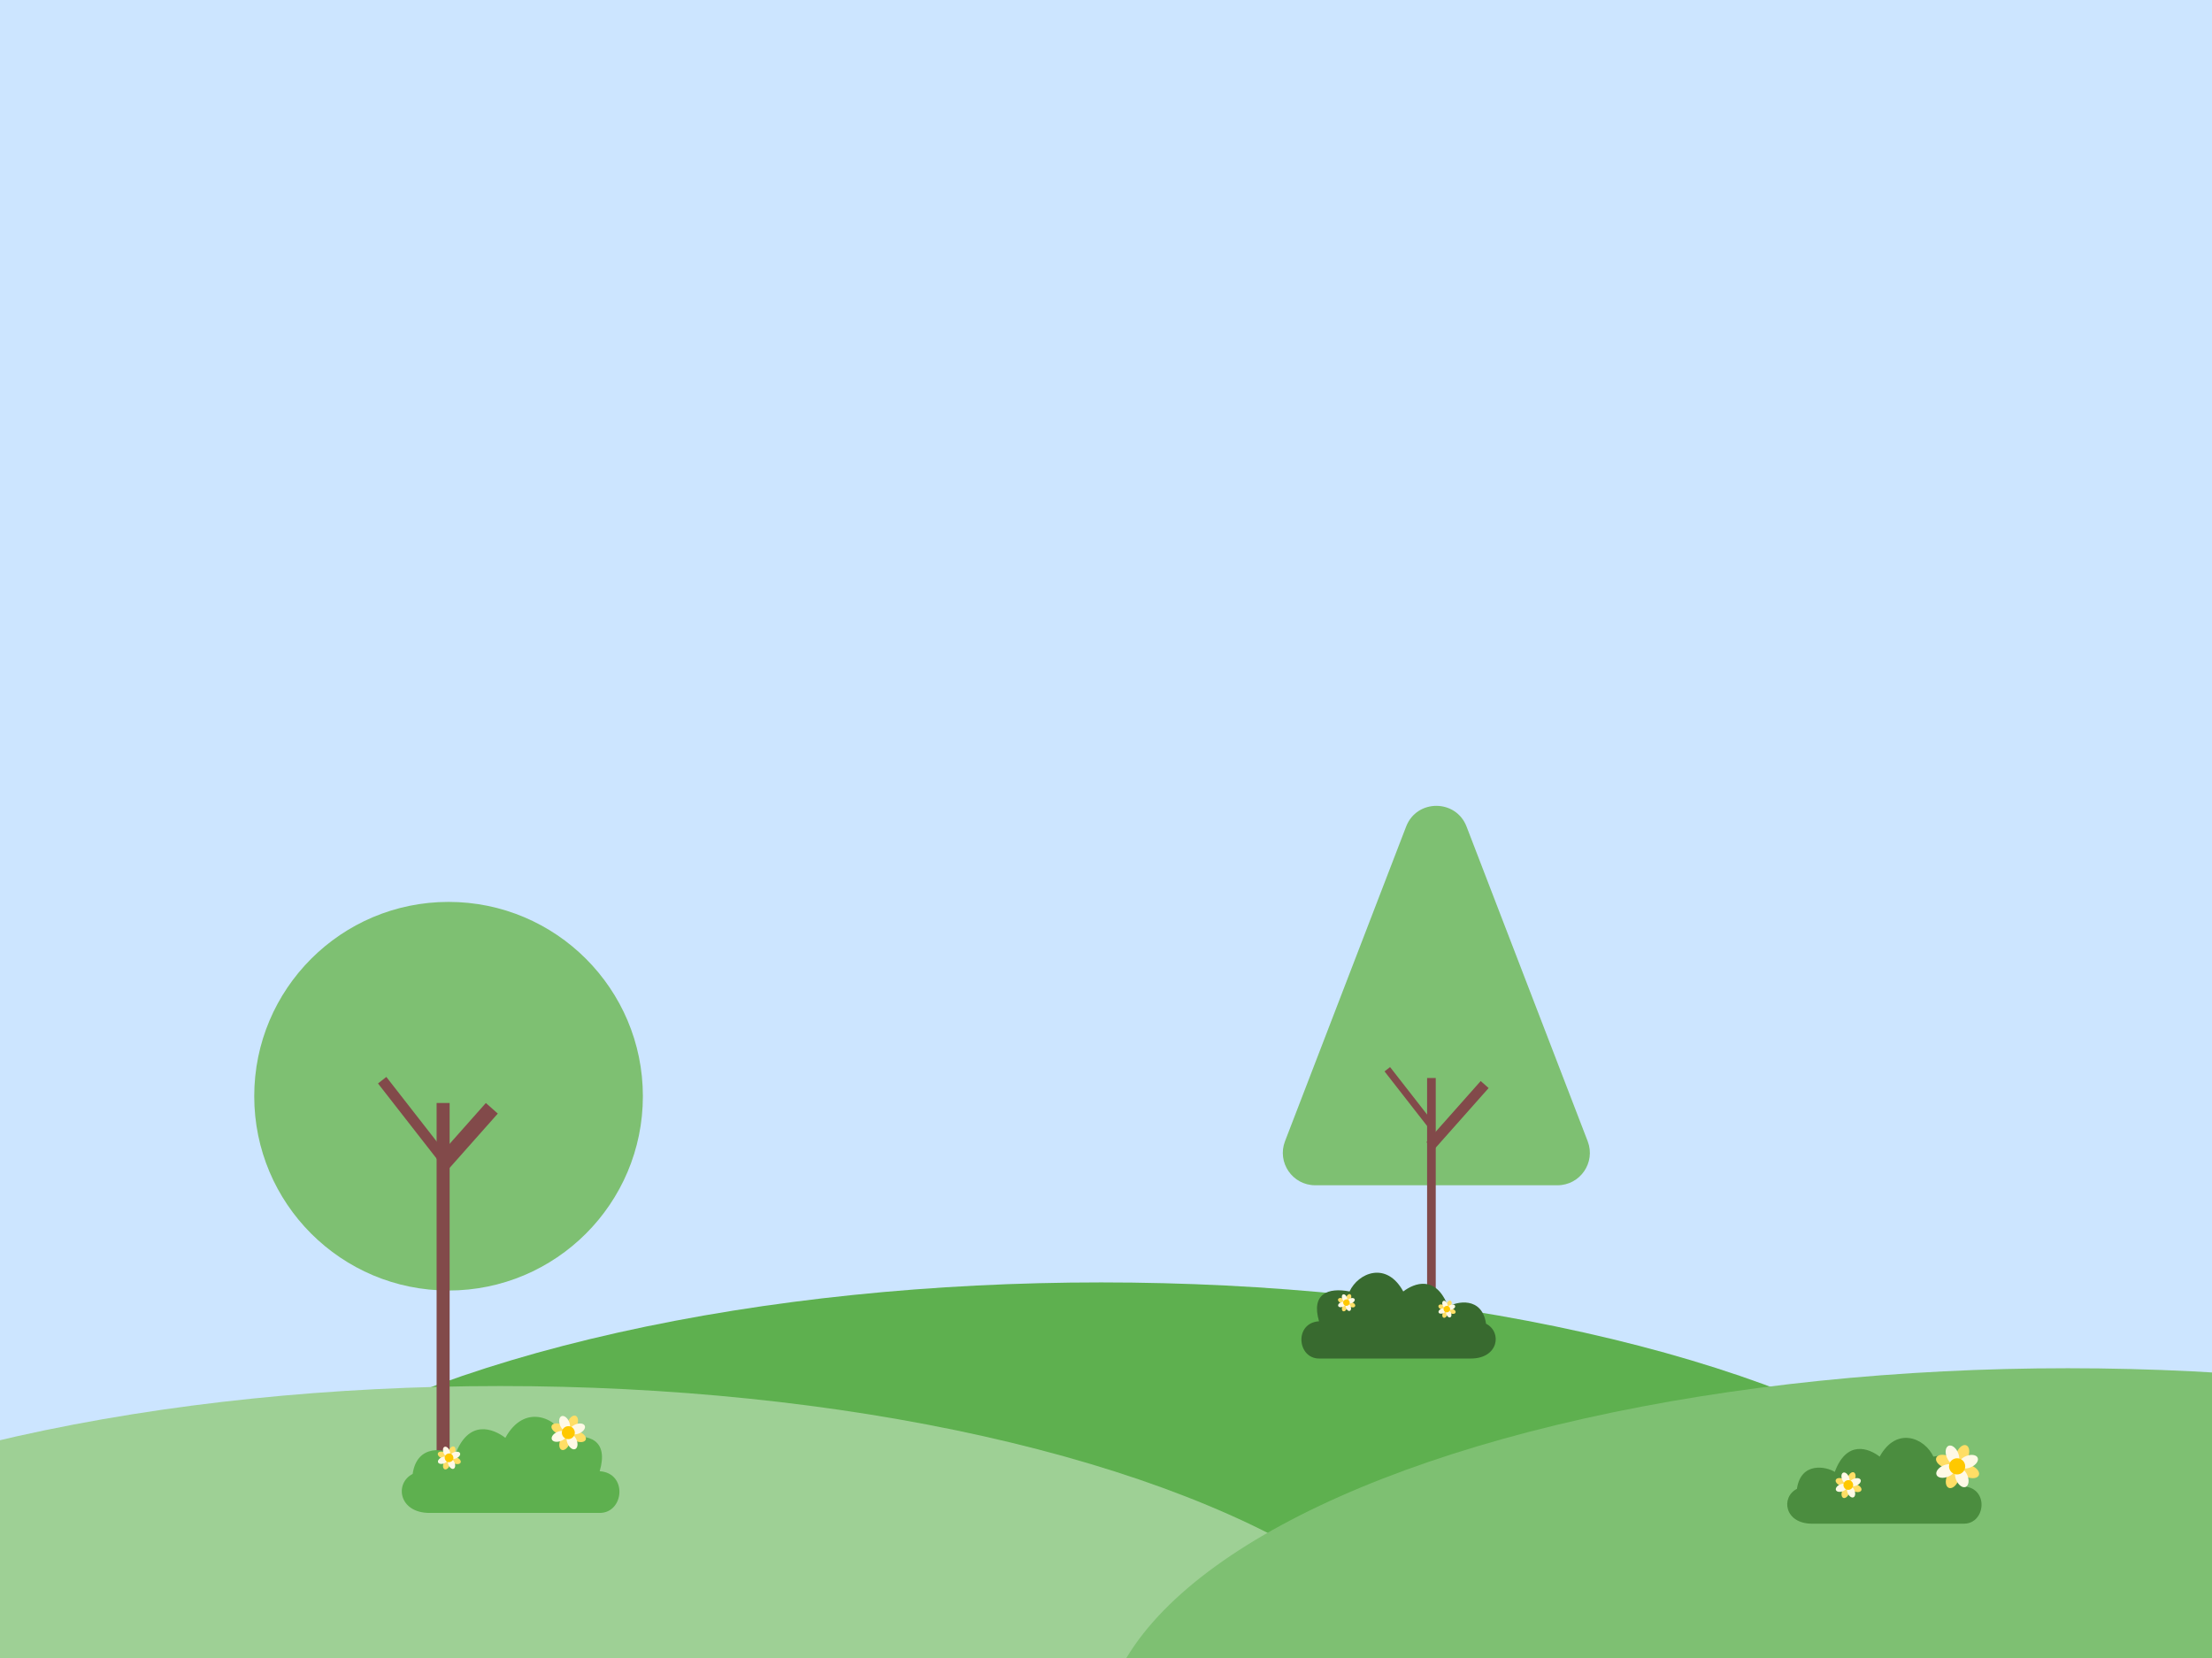<svg width="1366" height="1024" viewBox="0 0 1366 1024" fill="none" xmlns="http://www.w3.org/2000/svg">
<rect x="0" y="0" width="1366" height="1024" fill="#333333" stroke="none"/>
<g clip-path="url(#clip0_275_900)">
<g clip-path="url(#clip1_275_900)">
<g clip-path="url(#clip2_275_900)">
<rect width="1366" height="1024" fill="#CCE5FF"/>
<ellipse cx="680" cy="1023.5" rx="597" ry="231.5" fill="#5EB04F"/>
<ellipse cx="309" cy="1087.5" rx="597" ry="231.5" fill="#9ED095"/>
<ellipse cx="1277" cy="1076.5" rx="597" ry="231.5" fill="#7EC072"/>
<circle cx="277" cy="677" r="120" fill="#7EC072"/>
<rect x="269.626" y="681.19" width="8.045" height="235.81" fill="#824A4A"/>
<rect x="233.425" y="669.12" width="6.537" height="66.871" transform="rotate(-37.948 233.425 669.12)" fill="#824A4A"/>
<rect x="300.038" y="681.19" width="9.855" height="45.822" transform="rotate(41.582 300.038 681.19)" fill="#824A4A"/>
<path d="M868.335 510.493C874.912 493.406 899.088 493.406 905.665 510.493L980.46 704.816C985.502 717.917 975.832 732 961.795 732H812.205C798.168 732 788.498 717.917 793.54 704.816L868.335 510.493Z" fill="#7EC072"/>
<rect x="881.292" y="665.761" width="5.338" height="156.464" fill="#824A4A"/>
<rect x="855" y="661.667" width="4.337" height="44.37" transform="rotate(-37.948 855 661.667)" fill="#824A4A"/>
<rect x="914.393" y="667.626" width="6.539" height="50.499" transform="rotate(41.582 914.393 667.626)" fill="#824A4A"/>
<path d="M370.335 934.36H265.284C246.146 934.36 243.548 916.014 254.834 910.28C257.624 891.167 275.386 894.903 281.008 898.556C289.326 876.232 304.509 882.204 312.076 887.98C323.742 866.702 343.313 875.154 349.23 887.98C364.178 885.08 375.931 889.56 370.335 908.6C387.685 909.72 385.446 934.36 370.335 934.36Z" fill="#5EB04F"/>
<ellipse cx="3" cy="5" rx="3" ry="5" transform="matrix(0.383 -0.924 0.926 0.377 351.284 888.152)" fill="#FFDE66"/>
<ellipse cx="3" cy="5" rx="3" ry="5" transform="matrix(0.383 -0.924 0.926 0.377 339.524 883.281)" fill="#FFDE66"/>
<ellipse cx="3" cy="5" rx="3" ry="5" transform="matrix(0.924 0.383 -0.377 0.926 347.84 884.986)" fill="#FFDE66"/>
<ellipse cx="3" cy="5" rx="3" ry="5" transform="matrix(0.924 0.383 -0.377 0.926 352.711 873.227)" fill="#FFDE66"/>
<ellipse cx="3" cy="5" rx="3" ry="5" transform="matrix(0.924 -0.383 0.383 0.924 343.987 875.758)" fill="#FFF9E6"/>
<ellipse cx="3" cy="5" rx="3" ry="5" transform="matrix(-0.383 -0.924 0.924 -0.383 353.039 887.163)" fill="#FFF9E6"/>
<ellipse cx="3" cy="5" rx="3" ry="5" transform="matrix(-0.383 -0.924 0.924 -0.383 341.952 891.755)" fill="#FFF9E6"/>
<ellipse cx="3" cy="5" rx="3" ry="5" transform="matrix(0.924 -0.383 0.383 0.924 348.579 886.845)" fill="#FFF9E6"/>
<circle cx="350.966" cy="884.774" r="4" transform="rotate(-22.5 350.966 884.774)" fill="#FFC800"/>
<ellipse cx="2" cy="3.333" rx="2" ry="3.333" transform="matrix(0.383 -0.924 0.926 0.377 277.523 902.564)" fill="#FFDE66"/>
<ellipse cx="2" cy="3.333" rx="2" ry="3.333" transform="matrix(0.383 -0.924 0.926 0.377 269.684 899.317)" fill="#FFDE66"/>
<ellipse cx="2" cy="3.333" rx="2" ry="3.333" transform="matrix(0.924 0.383 -0.377 0.926 275.228 900.453)" fill="#FFDE66"/>
<ellipse cx="2" cy="3.333" rx="2" ry="3.333" transform="matrix(0.924 0.383 -0.377 0.926 278.475 892.614)" fill="#FFDE66"/>
<ellipse cx="2" cy="3.333" rx="2" ry="3.333" transform="matrix(0.924 -0.383 0.383 0.924 272.658 894.302)" fill="#FFF9E6"/>
<ellipse cx="2" cy="3.333" rx="2" ry="3.333" transform="matrix(-0.383 -0.924 0.924 -0.383 278.693 901.904)" fill="#FFF9E6"/>
<ellipse cx="2" cy="3.333" rx="2" ry="3.333" transform="matrix(-0.383 -0.924 0.924 -0.383 271.302 904.966)" fill="#FFF9E6"/>
<ellipse cx="2" cy="3.333" rx="2" ry="3.333" transform="matrix(0.924 -0.383 0.383 0.924 275.72 901.693)" fill="#FFF9E6"/>
<circle cx="277.312" cy="900.312" r="2.667" transform="rotate(-22.5 277.312 900.312)" fill="#FFC800"/>
<path d="M1212.8 941H1119C1101.91 941 1099.6 924.619 1109.67 919.5C1112.16 902.435 1128.02 905.771 1133.04 909.032C1140.47 889.1 1154.03 894.432 1160.78 899.589C1171.2 880.591 1188.67 888.137 1193.95 899.589C1207.3 897 1217.8 901 1212.8 918C1228.29 919 1226.29 941 1212.8 941Z" fill="#4B8D3F"/>
<path d="M814.561 839H908.357C925.444 839 927.763 822.619 917.687 817.5C915.196 800.435 899.337 803.771 894.317 807.032C886.89 787.1 873.334 792.432 866.578 797.589C856.162 778.591 838.688 786.137 833.405 797.589C820.058 795 809.564 799 814.561 816C799.07 817 801.069 839 814.561 839Z" fill="#386A2F"/>
<ellipse cx="3.75" cy="6.25" rx="3.75" ry="6.25" transform="matrix(0.383 -0.924 0.926 0.377 1209 909.822)" fill="#FFDE66"/>
<ellipse cx="3.75" cy="6.25" rx="3.75" ry="6.25" transform="matrix(0.383 -0.924 0.926 0.377 1194.3 903.733)" fill="#FFDE66"/>
<ellipse cx="3.75" cy="6.25" rx="3.75" ry="6.25" transform="matrix(0.924 0.383 -0.377 0.926 1204.69 905.864)" fill="#FFDE66"/>
<ellipse cx="3.75" cy="6.25" rx="3.75" ry="6.25" transform="matrix(0.924 0.383 -0.377 0.926 1210.78 891.166)" fill="#FFDE66"/>
<ellipse cx="3.75" cy="6.25" rx="3.75" ry="6.25" transform="matrix(0.924 -0.383 0.383 0.924 1199.87 894.329)" fill="#FFF9E6"/>
<ellipse cx="3.75" cy="6.25" rx="3.75" ry="6.25" transform="matrix(-0.383 -0.924 0.924 -0.383 1211.19 908.585)" fill="#FFF9E6"/>
<ellipse cx="3.75" cy="6.25" rx="3.75" ry="6.25" transform="matrix(-0.383 -0.924 0.924 -0.383 1197.33 914.325)" fill="#FFF9E6"/>
<ellipse cx="3.75" cy="6.25" rx="3.75" ry="6.25" transform="matrix(0.924 -0.383 0.383 0.924 1205.61 908.188)" fill="#FFF9E6"/>
<circle cx="1208.6" cy="905.598" r="5" transform="rotate(-22.5 1208.6 905.598)" fill="#FFC800"/>
<ellipse cx="2.25" cy="3.75" rx="2.25" ry="3.75" transform="matrix(0.383 -0.924 0.926 0.377 1141.64 919.641)" fill="#FFDE66"/>
<ellipse cx="2.25" cy="3.75" rx="2.25" ry="3.75" transform="matrix(0.383 -0.924 0.926 0.377 1132.82 915.988)" fill="#FFDE66"/>
<ellipse cx="2.25" cy="3.75" rx="2.25" ry="3.75" transform="matrix(0.924 0.383 -0.377 0.926 1139.06 917.267)" fill="#FFDE66"/>
<ellipse cx="2.25" cy="3.75" rx="2.25" ry="3.75" transform="matrix(0.924 0.383 -0.377 0.926 1142.71 908.448)" fill="#FFDE66"/>
<ellipse cx="2.25" cy="3.75" rx="2.25" ry="3.75" transform="matrix(0.924 -0.383 0.383 0.924 1136.17 910.346)" fill="#FFF9E6"/>
<ellipse cx="2.25" cy="3.75" rx="2.25" ry="3.75" transform="matrix(-0.383 -0.924 0.924 -0.383 1142.96 918.899)" fill="#FFF9E6"/>
<ellipse cx="2.25" cy="3.75" rx="2.25" ry="3.75" transform="matrix(-0.383 -0.924 0.924 -0.383 1134.64 922.343)" fill="#FFF9E6"/>
<ellipse cx="2.25" cy="3.75" rx="2.25" ry="3.75" transform="matrix(0.924 -0.383 0.383 0.924 1139.61 918.661)" fill="#FFF9E6"/>
<circle cx="1141.4" cy="917.107" r="3" transform="rotate(-22.5 1141.4 917.107)" fill="#FFC800"/>
<ellipse cx="1.5" cy="2.5" rx="1.5" ry="2.5" transform="matrix(0.383 -0.924 0.926 0.377 831.643 806.173)" fill="#FFDE66"/>
<ellipse cx="1.5" cy="2.5" rx="1.5" ry="2.5" transform="matrix(0.383 -0.924 0.926 0.377 825.763 803.737)" fill="#FFDE66"/>
<ellipse cx="1.5" cy="2.5" rx="1.5" ry="2.5" transform="matrix(0.924 0.383 -0.377 0.926 829.921 804.59)" fill="#FFDE66"/>
<ellipse cx="1.5" cy="2.5" rx="1.5" ry="2.5" transform="matrix(0.924 0.383 -0.377 0.926 832.355 798.711)" fill="#FFDE66"/>
<ellipse cx="1.5" cy="2.5" rx="1.5" ry="2.5" transform="matrix(0.924 -0.383 0.383 0.924 827.994 799.976)" fill="#FFF9E6"/>
<ellipse cx="1.5" cy="2.5" rx="1.5" ry="2.5" transform="matrix(-0.383 -0.924 0.924 -0.383 832.52 805.678)" fill="#FFF9E6"/>
<ellipse cx="1.5" cy="2.5" rx="1.5" ry="2.5" transform="matrix(-0.383 -0.924 0.924 -0.383 826.977 807.974)" fill="#FFF9E6"/>
<ellipse cx="1.5" cy="2.5" rx="1.5" ry="2.5" transform="matrix(0.924 -0.383 0.383 0.924 830.29 805.519)" fill="#FFF9E6"/>
<circle cx="831.484" cy="804.484" r="2" transform="rotate(-22.5 831.484 804.484)" fill="#FFC800"/>
<ellipse cx="1.5" cy="2.5" rx="1.5" ry="2.5" transform="matrix(0.383 -0.924 0.926 0.377 893.643 810.173)" fill="#FFDE66"/>
<ellipse cx="1.5" cy="2.5" rx="1.5" ry="2.5" transform="matrix(0.383 -0.924 0.926 0.377 887.763 807.737)" fill="#FFDE66"/>
<ellipse cx="1.5" cy="2.5" rx="1.5" ry="2.5" transform="matrix(0.924 0.383 -0.377 0.926 891.921 808.59)" fill="#FFDE66"/>
<ellipse cx="1.5" cy="2.5" rx="1.5" ry="2.5" transform="matrix(0.924 0.383 -0.377 0.926 894.355 802.711)" fill="#FFDE66"/>
<ellipse cx="1.5" cy="2.5" rx="1.5" ry="2.5" transform="matrix(0.924 -0.383 0.383 0.924 889.994 803.976)" fill="#FFF9E6"/>
<ellipse cx="1.5" cy="2.5" rx="1.5" ry="2.5" transform="matrix(-0.383 -0.924 0.924 -0.383 894.52 809.678)" fill="#FFF9E6"/>
<ellipse cx="1.5" cy="2.5" rx="1.5" ry="2.5" transform="matrix(-0.383 -0.924 0.924 -0.383 888.977 811.974)" fill="#FFF9E6"/>
<ellipse cx="1.5" cy="2.5" rx="1.5" ry="2.5" transform="matrix(0.924 -0.383 0.383 0.924 892.29 809.519)" fill="#FFF9E6"/>
<circle cx="893.484" cy="808.484" r="2" transform="rotate(-22.5 893.484 808.484)" fill="#FFC800"/>
</g>
</g>
</g>
<defs>
<clipPath id="clip0_275_900">
<rect width="1366" height="1024" fill="white"/>
</clipPath>
<clipPath id="clip1_275_900">
<rect width="1366" height="1024" fill="white"/>
</clipPath>
<clipPath id="clip2_275_900">
<rect width="1366" height="1024" fill="white"/>
</clipPath>
</defs>
</svg>
